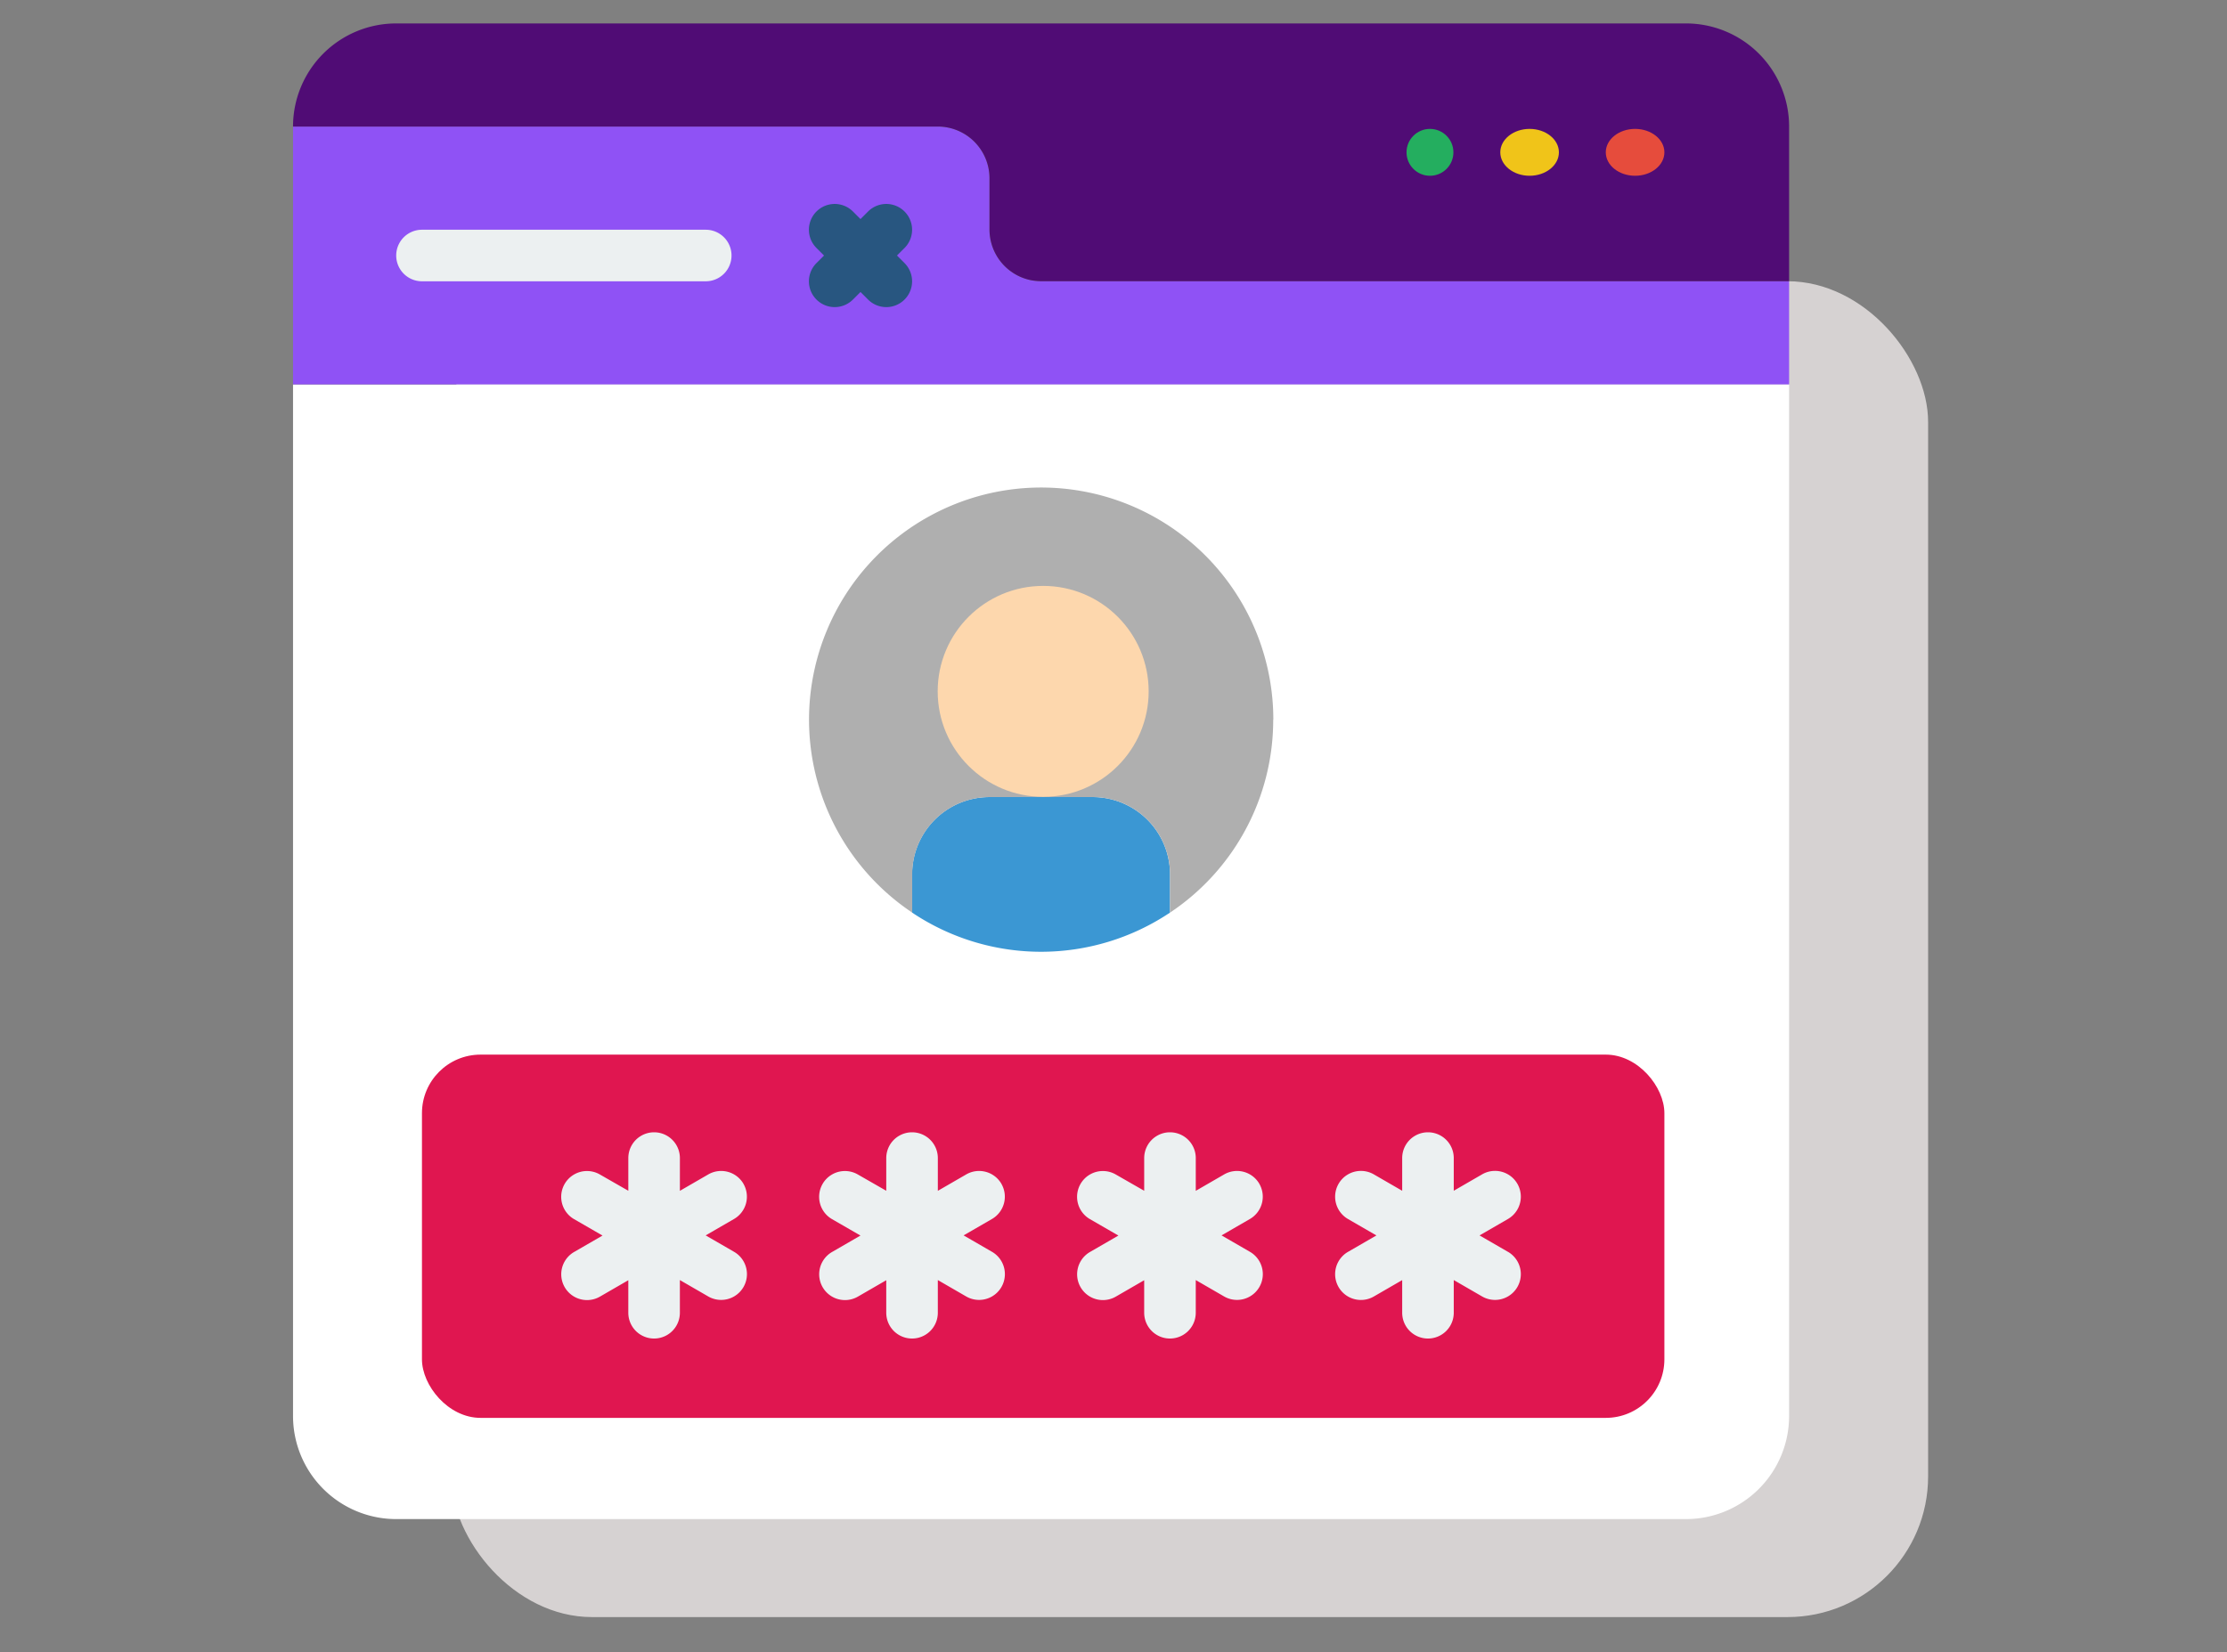 <svg xmlns="http://www.w3.org/2000/svg" width="190" height="141" viewBox="0 0 190 141">
  <rect x="0" y="0" width="190" height="141" fill="#808080" stroke="none"/>
  <g id="Grupo_111989" data-name="Grupo 111989" transform="translate(-1125 -402)">
    <rect id="Rectángulo_37399" data-name="Rectángulo 37399" width="190" height="141" transform="translate(1125 402)" fill="none"/>
    <g id="Grupo_111988" data-name="Grupo 111988" transform="translate(12.5 4)">
      <rect id="Rectángulo_37398" data-name="Rectángulo 37398" width="126" height="114" rx="12" transform="translate(1151 422)" fill="#d6d2d2"/>
      <g id="Page-1" transform="translate(1137.5 400)">
        <g id="_080---Login" data-name="080---Login">
          <path id="Shape" d="M127.64,14v88.027a8.8,8.8,0,0,1-8.8,8.8H8.8a8.8,8.8,0,0,1-8.8-8.8V14Z" transform="translate(0 16.81)" fill="#fff"/>
          <path id="Shape-2" data-name="Shape" d="M127.64,17.2v8.8H0V4H55.017a4.415,4.415,0,0,1,4.4,4.4v4.4a4.415,4.415,0,0,0,4.4,4.4Z" transform="translate(0 4.803)" fill="#8f52f5"/>
          <path id="Shape-3" data-name="Shape" d="M127.64,8.8v13.2H63.82a4.415,4.415,0,0,1-4.4-4.4V13.2a4.415,4.415,0,0,0-4.4-4.4H0A8.8,8.8,0,0,1,8.8,0H118.837A8.8,8.8,0,0,1,127.64,8.8Z" fill="#500c75"/>
          <path id="Shape-4" data-name="Shape" d="M30.408,12.4H6.2A2.2,2.2,0,0,1,6.2,8H30.408a2.2,2.2,0,0,1,0,4.4Z" transform="translate(4.803 9.605)" fill="#ecf0f1"/>
          <path id="Shape-5" data-name="Shape" d="M27.528,11.387l.645-.645A2.2,2.2,0,0,0,25.061,7.63l-.645.645-.645-.645a2.2,2.2,0,0,0-3.112,3.112l.645.645-.645.645a2.2,2.2,0,1,0,3.112,3.112l.645-.645.645.645a2.2,2.2,0,0,0,3.112-3.112Z" transform="translate(23.999 8.42)" fill="#285680"/>
          <ellipse id="Oval" cx="2.5" cy="2" rx="2.5" ry="2" transform="translate(112 9)" fill="#e64c3c"/>
          <ellipse id="Oval-2" data-name="Oval" cx="2.5" cy="2" rx="2.5" ry="2" transform="translate(103 9)" fill="#f0c419"/>
          <circle id="Oval-3" data-name="Oval" cx="2" cy="2" r="2" transform="translate(95 9)" fill="#24ae5f"/>
          <rect id="Rectangle-path" width="106" height="31" rx="5" transform="translate(11 88)" fill="#e01650"/>
          <g id="Grupo_111987" data-name="Grupo 111987" transform="translate(22.874 94.629)">
            <path id="Shape-6" data-name="Shape" d="M25.953,47.4a2.2,2.2,0,0,0-3.006-.805l-2.421,1.4V45.2a2.2,2.2,0,0,0-4.4,0v2.79L13.7,46.6a2.2,2.2,0,0,0-2.2,3.812l2.425,1.4-2.421,1.4a2.2,2.2,0,1,0,2.2,3.812l2.421-1.4V58.4a2.2,2.2,0,0,0,4.4,0v-2.79l2.421,1.4a2.2,2.2,0,1,0,2.2-3.812l-2.421-1.4,2.421-1.4a2.2,2.2,0,0,0,.8-3.006Z" transform="translate(-10.394 -43)" fill="#ecf0f1"/>
            <path id="Shape-7" data-name="Shape" d="M35.953,47.4a2.2,2.2,0,0,0-3.006-.805l-2.421,1.4V45.2a2.2,2.2,0,0,0-4.4,0v2.79L23.7,46.6a2.2,2.2,0,0,0-2.2,3.812l2.425,1.4-2.421,1.4a2.2,2.2,0,1,0,2.2,3.812l2.421-1.4V58.4a2.2,2.2,0,1,0,4.4,0v-2.79l2.421,1.4a2.2,2.2,0,1,0,2.2-3.812l-2.421-1.4,2.421-1.4a2.2,2.2,0,0,0,.8-3.006Z" transform="translate(1.613 -43)" fill="#ecf0f1"/>
            <path id="Shape-8" data-name="Shape" d="M45.953,47.4a2.2,2.2,0,0,0-3.006-.805l-2.421,1.4V45.2a2.2,2.2,0,0,0-4.4,0v2.79L33.7,46.6a2.2,2.2,0,0,0-2.2,3.812l2.425,1.4-2.421,1.4a2.2,2.2,0,1,0,2.2,3.812l2.421-1.4V58.4a2.2,2.2,0,0,0,4.4,0v-2.79l2.421,1.4a2.2,2.2,0,1,0,2.2-3.812l-2.421-1.4,2.421-1.4a2.2,2.2,0,0,0,.8-3.006Z" transform="translate(13.619 -43)" fill="#ecf0f1"/>
            <path id="Shape-9" data-name="Shape" d="M55.151,53.2l-2.421-1.4,2.421-1.4a2.2,2.2,0,0,0-2.2-3.812l-2.421,1.4V45.2a2.2,2.2,0,1,0-4.4,0v2.79l-2.421-1.4a2.2,2.2,0,0,0-2.2,3.812l2.421,1.4-2.421,1.4a2.2,2.2,0,1,0,2.2,3.812l2.421-1.4V58.4a2.2,2.2,0,0,0,4.4,0v-2.79l2.421,1.4a2.2,2.2,0,1,0,2.2-3.812Z" transform="translate(25.626 -43)" fill="#ecf0f1"/>
          </g>
          <path id="Shape-10" data-name="Shape" d="M46.007,36.6v3.257a19.771,19.771,0,0,1-22.007,0V36.6A6.6,6.6,0,0,1,30.6,30h8.8A6.6,6.6,0,0,1,46.007,36.6Z" transform="translate(28.816 36.021)" fill="#3b97d3"/>
          <path id="Shape-11" data-name="Shape" d="M59.613,37.811a19.769,19.769,0,0,1-8.8,16.461V51.015a6.6,6.6,0,0,0-6.6-6.6h-8.8a6.6,6.6,0,0,0-6.6,6.6v3.257a19.806,19.806,0,1,1,30.81-16.461Z" transform="translate(24.013 21.607)" fill="#afafaf"/>
          <circle id="Oval-4" data-name="Oval" cx="9" cy="9" r="9" transform="translate(55 48)" fill="#fdd7ad"/>
        </g>
      </g>
    </g>
  </g>
</svg>
